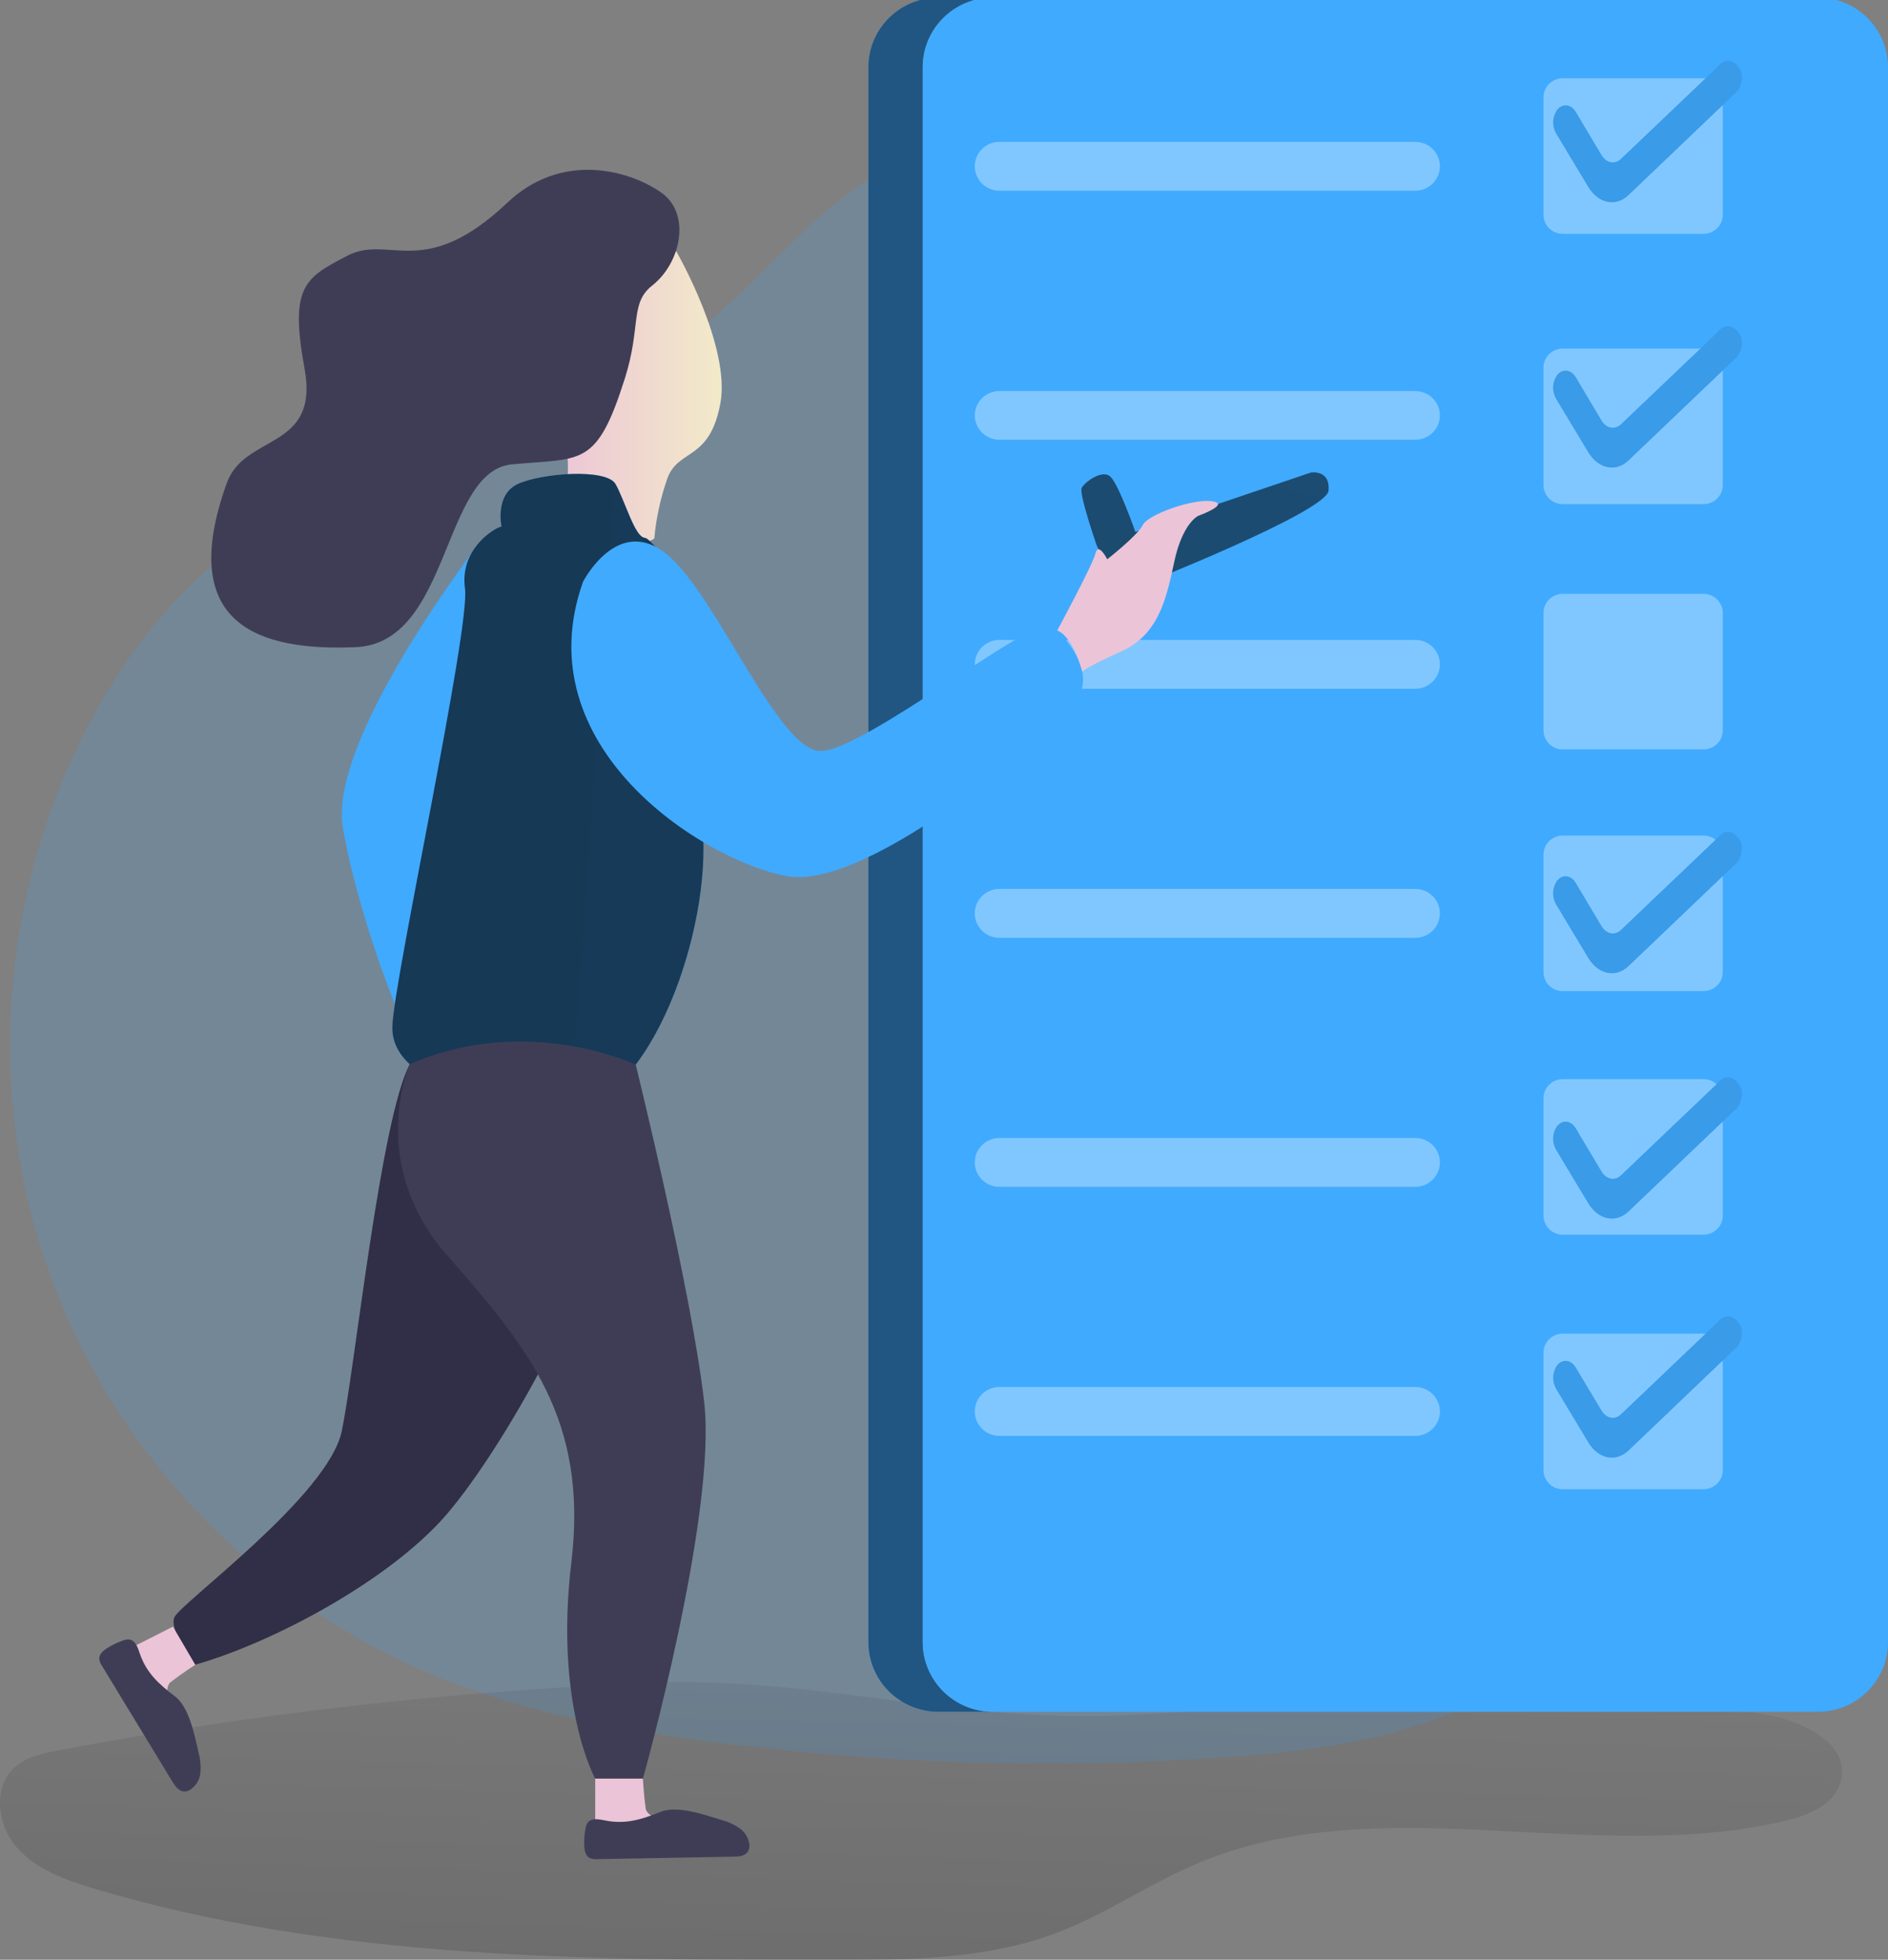 <svg width="317" height="329" viewBox="0 0 317 329" fill="none" xmlns="http://www.w3.org/2000/svg">
<rect x="0" y="0" width="317" height="329" fill="#808080" stroke="none"/>
<g clip-path="url(#clip0)">
<path opacity="0.18" d="M112.932 58.331C88.458 73.052 57.59 76.496 35.76 94.859C28.054 101.347 21.835 109.451 16.825 118.151C0.539 146.457 -2.803 181.786 7.905 212.608C18.612 243.429 43.182 269.214 73.603 281.561C88.152 287.464 103.751 290.373 119.338 292.405C148.076 296.144 177.119 297.011 206.032 294.994C224.309 293.716 243.607 290.835 257.669 279.186C267.043 271.42 273.148 260.464 277.869 249.293C290.635 218.92 294.582 185.612 289.264 153.131C286.012 133.486 279.288 114.257 268.212 97.656C249.577 69.715 220.252 51.387 190.2 37.442C178.403 31.994 163.326 22.484 150.173 27.988C136.344 33.784 126.108 50.408 112.932 58.331Z" fill="#40AAFF"/>
<path opacity="0.52" d="M9.743 293.868C7.161 294.358 4.449 294.926 2.491 296.682C-1.243 300.002 -0.477 306.372 2.803 310.131C6.083 313.89 11.076 315.641 15.854 317.076C55.757 328.978 98.133 329.062 139.794 329.045C152.522 329.045 165.584 328.978 177.472 324.464C185.712 321.341 193.026 316.198 201.152 312.782C231.651 299.951 267.338 313.26 299.585 305.714C303.37 304.83 307.575 303.221 308.891 299.591C311.553 292.275 300.794 287.802 292.946 287.419C258.517 285.731 224.021 285.893 189.61 287.903C162.117 289.507 137.071 281.414 109.476 282.523C75.995 283.855 42.659 287.647 9.743 293.868Z" fill="url(#paint0_linear)"/>
<path d="M166.731 287.38H157.595C154.473 287.38 151.479 286.152 149.269 283.966C147.059 281.781 145.812 278.815 145.803 275.719V11.28C145.805 8.179 147.048 5.205 149.259 3.013C151.47 0.82 154.468 -0.413 157.595 -0.414H166.731C163.603 -0.414 160.604 0.818 158.393 3.011C156.182 5.204 154.939 8.178 154.939 11.28V275.719C154.947 278.815 156.193 281.782 158.403 283.968C160.614 286.154 163.609 287.381 166.731 287.38Z" fill="#40AAFF"/>
<path d="M166.731 287.38H157.595C154.473 287.38 151.479 286.152 149.269 283.966C147.059 281.781 145.812 278.815 145.803 275.719V11.28C145.805 8.179 147.048 5.205 149.259 3.013C151.47 0.82 154.468 -0.413 157.595 -0.414H166.731C163.603 -0.414 160.604 0.818 158.393 3.011C156.182 5.204 154.939 8.178 154.939 11.28V275.719C154.947 278.815 156.193 281.782 158.403 283.968C160.614 286.154 163.609 287.381 166.731 287.38Z" fill="url(#paint1_linear)"/>
<path d="M80.883 90.627C80.883 90.627 54.934 124.031 57.578 139.023C60.222 154.014 66.595 169.287 66.595 169.287L84.004 95.568L80.883 90.627Z" fill="#40AAFF"/>
<path d="M80.883 90.627C80.883 90.627 54.934 124.031 57.578 139.023C60.222 154.014 66.595 169.287 66.595 169.287L84.004 95.568L80.883 90.627Z" fill="url(#paint2_linear)"/>
<path d="M305.209 -0.414H166.714C160.201 -0.414 154.922 4.821 154.922 11.28V275.686C154.922 282.144 160.201 287.38 166.714 287.38H305.209C311.721 287.38 317 282.144 317 275.686V11.28C317 4.821 311.721 -0.414 305.209 -0.414Z" fill="#40AAFF"/>
<path opacity="0.34" d="M237.627 32.017H167.797C167.255 32.017 166.717 31.911 166.215 31.705C165.714 31.498 165.258 31.196 164.874 30.815C164.491 30.434 164.187 29.982 163.979 29.484C163.772 28.986 163.666 28.453 163.667 27.915C163.667 26.828 164.102 25.786 164.876 25.018C165.651 24.249 166.702 23.818 167.797 23.818H237.627C238.723 23.818 239.774 24.249 240.55 25.017C241.325 25.785 241.762 26.828 241.763 27.915C241.763 29.003 241.327 30.046 240.552 30.815C239.776 31.585 238.724 32.017 237.627 32.017Z" fill="white"/>
<path opacity="0.34" d="M237.627 73.823H167.797C166.707 73.823 165.66 73.395 164.886 72.633C164.113 71.871 163.674 70.836 163.667 69.755C163.666 69.216 163.772 68.683 163.979 68.185C164.187 67.687 164.491 67.235 164.874 66.854C165.258 66.473 165.714 66.171 166.215 65.965C166.717 65.758 167.255 65.652 167.797 65.652H237.627C238.724 65.652 239.776 66.084 240.552 66.854C241.327 67.623 241.763 68.667 241.763 69.755C241.754 70.837 241.314 71.872 240.54 72.634C239.765 73.396 238.718 73.823 237.627 73.823Z" fill="white"/>
<path opacity="0.34" d="M237.627 115.63H167.797C166.702 115.63 165.651 115.198 164.876 114.43C164.102 113.661 163.667 112.619 163.667 111.533C163.666 110.994 163.772 110.461 163.979 109.963C164.187 109.466 164.491 109.013 164.874 108.632C165.258 108.251 165.714 107.949 166.215 107.743C166.717 107.537 167.255 107.43 167.797 107.43H237.627C238.724 107.43 239.776 107.863 240.552 108.632C241.327 109.401 241.763 110.445 241.763 111.533C241.762 112.62 241.325 113.662 240.55 114.43C239.774 115.198 238.723 115.63 237.627 115.63Z" fill="white"/>
<path opacity="0.34" d="M237.627 157.442H167.797C166.701 157.44 165.651 157.007 164.876 156.238C164.102 155.469 163.667 154.426 163.667 153.339C163.666 152.801 163.772 152.267 163.979 151.77C164.187 151.272 164.491 150.82 164.874 150.439C165.258 150.058 165.714 149.755 166.215 149.549C166.717 149.343 167.255 149.237 167.797 149.237H237.627C238.724 149.237 239.776 149.669 240.552 150.438C241.327 151.208 241.763 152.251 241.763 153.339C241.762 154.427 241.325 155.469 240.55 156.238C239.775 157.007 238.723 157.44 237.627 157.442Z" fill="white"/>
<path opacity="0.34" d="M237.627 199.248H167.797C166.701 199.247 165.651 198.814 164.876 198.044C164.102 197.275 163.667 196.233 163.667 195.146C163.666 194.607 163.772 194.074 163.979 193.576C164.187 193.078 164.491 192.626 164.874 192.245C165.258 191.864 165.714 191.562 166.215 191.356C166.717 191.149 167.255 191.043 167.797 191.043H237.627C238.724 191.043 239.776 191.475 240.552 192.245C241.327 193.014 241.763 194.058 241.763 195.146C241.762 196.233 241.325 197.276 240.55 198.045C239.775 198.814 238.723 199.247 237.627 199.248Z" fill="white"/>
<path opacity="0.34" d="M237.627 241.054H167.797C167.255 241.054 166.717 240.948 166.215 240.742C165.714 240.536 165.258 240.233 164.874 239.852C164.491 239.471 164.187 239.019 163.979 238.521C163.772 238.024 163.666 237.49 163.667 236.952C163.667 235.865 164.102 234.822 164.876 234.053C165.651 233.284 166.701 232.851 167.797 232.849H237.627C238.723 232.851 239.775 233.284 240.55 234.053C241.325 234.822 241.762 235.864 241.763 236.952C241.763 238.04 241.327 239.083 240.552 239.853C239.776 240.622 238.724 241.054 237.627 241.054Z" fill="white"/>
<path d="M68.791 178.668C73.699 169.31 97.6 189.473 100.618 199.49C103.637 209.507 84.004 244.69 73.812 255.551C63.621 266.412 44.731 276.13 32.662 279.501C32.662 279.501 28.406 273.874 29.257 271.561C30.108 269.248 55.121 251.167 57.385 240.244C59.649 229.321 63.882 188.032 68.791 178.668Z" fill="#302F47"/>
<path d="M184.134 91.55C184.134 91.55 181.115 82.855 181.62 81.899C182.125 80.942 185.059 78.736 186.443 80.025C187.828 81.313 190.637 89.304 190.637 89.304L220.115 79.321C220.115 79.321 223.406 78.815 223.06 82.383C222.714 85.95 190.994 98.455 190.994 98.455C190.994 98.455 188.412 101.077 184.134 91.55Z" fill="#40AAFF"/>
<path d="M184.134 91.55C184.134 91.55 181.115 82.855 181.62 81.899C182.125 80.942 185.059 78.736 186.443 80.025C187.828 81.313 190.637 89.304 190.637 89.304L220.115 79.321C220.115 79.321 223.406 78.815 223.06 82.383C222.714 85.95 190.994 98.455 190.994 98.455C190.994 98.455 188.412 101.077 184.134 91.55Z" fill="url(#paint3_linear)"/>
<path d="M113.562 42.219C113.562 42.219 122.76 58.145 120.938 67.796C119.117 77.447 113.913 75.281 112.069 80.272C110.913 83.545 110.17 86.948 109.856 90.402C109.856 90.402 104.517 94.701 94.955 83.002C95.807 78.239 95.291 73.335 93.469 68.849C90.421 61.64 92.067 35.618 113.562 42.219Z" fill="url(#paint4_linear)"/>
<path d="M85.212 34.003C71.129 47.329 65.352 39.248 58.316 42.934C51.279 46.62 48.573 47.937 51.126 61.82C53.68 75.703 41.094 72.703 38.075 81.105C29.445 105.118 43.75 109.31 59.717 108.646C75.685 107.982 74.181 79.079 85.95 77.959C97.719 76.84 100.136 78.584 104.897 63.593C107.7 54.774 105.703 50.925 109.51 47.931C114.373 44.11 116.07 35.832 110.991 32.304C105.402 28.421 94.172 25.529 85.212 34.003Z" fill="#3F3D56"/>
<path d="M84.214 88.427C84.214 88.427 83.039 83.103 86.898 81.274C90.756 79.445 101.816 78.562 103.353 81.274C104.891 83.986 106.577 90.132 108.222 90.278C109.868 90.424 116.626 101.083 116.626 101.083C116.626 101.083 118.039 130.694 118.118 142.191C118.249 160.458 107.212 188.972 91.976 186.648C76.741 184.324 65.624 180.126 65.874 172.292C66.124 164.459 78.993 105.444 78.074 98.798C77.075 91.629 83.953 88.179 84.214 88.427Z" fill="#40AAFF"/>
<path d="M84.214 88.427C84.214 88.427 83.039 83.103 86.898 81.274C90.756 79.445 101.816 78.562 103.353 81.274C104.891 83.986 106.577 90.132 108.222 90.278C109.868 90.424 116.626 101.083 116.626 101.083C116.626 101.083 118.039 130.694 118.118 142.191C118.249 160.458 107.212 188.972 91.976 186.648C76.741 184.324 65.624 180.126 65.874 172.292C66.124 164.459 78.993 105.444 78.074 98.798C77.075 91.629 83.953 88.179 84.214 88.427Z" fill="url(#paint5_linear)"/>
<path d="M97.895 97.661C97.895 97.661 103.762 86.181 112.081 93.159C120.399 100.137 130.608 125.939 137.712 126.085C144.816 126.232 174.028 102.889 176.576 104.999C179.124 107.11 183.55 112.377 181.166 116.873C178.783 121.37 146.121 149.732 132.055 147.076C117.988 144.42 88.004 125.371 97.895 97.661Z" fill="#40AAFF"/>
<path d="M97.895 97.661C97.895 97.661 103.762 86.181 112.081 93.159C120.399 100.137 130.608 125.939 137.712 126.085C144.816 126.232 174.028 102.889 176.576 104.999C179.124 107.11 183.55 112.377 181.166 116.873C178.783 121.37 146.121 149.732 132.055 147.076C117.988 144.42 88.004 125.371 97.895 97.661Z" fill="url(#paint6_linear)"/>
<path d="M177.512 105.844C177.512 105.844 183.447 94.881 183.935 92.9C184.423 90.919 185.904 93.896 185.904 93.896C185.904 93.896 191.011 89.901 191.863 88.156C192.714 86.412 200.107 83.711 203.444 84.144C206.781 84.577 201.174 86.609 201.174 86.609C201.174 86.609 198.53 87.808 197.145 94.392C195.761 100.976 194.359 106.609 188.231 109.372C182.103 112.135 181.711 112.748 181.711 112.748C181.711 112.748 180.264 106.952 177.512 105.844Z" fill="url(#paint7_linear)"/>
<path d="M68.791 178.668C68.791 178.668 61.482 195.258 75.072 210.745C88.662 226.232 98.797 238.319 95.931 262.287C93.066 286.254 99.938 298.606 99.938 298.606H107.95C107.95 298.606 120.382 254.206 118.237 235.404C116.093 216.603 106.735 178.725 106.735 178.725C106.735 178.725 88.424 170.058 68.791 178.668Z" fill="#3F3D56"/>
<path d="M99.938 298.595V308.724H122.011C122.011 308.724 108.795 306.355 108.421 303.66C108.046 300.964 107.95 298.595 107.95 298.595H99.938Z" fill="url(#paint8_linear)"/>
<path d="M101.572 305.613C100.573 305.41 99.33 305.162 98.7 305.956C98.493 306.252 98.361 306.594 98.314 306.952C98.118 307.935 98.046 308.939 98.099 309.94C98.139 310.688 98.314 311.533 98.967 311.904C99.377 312.089 99.83 312.161 100.278 312.112L123.168 311.696C124.042 311.696 125.052 311.6 125.546 310.885C125.77 310.534 125.87 310.118 125.83 309.704C125.767 309.141 125.582 308.598 125.288 308.113C124.994 307.627 124.598 307.21 124.127 306.89C123.178 306.248 122.124 305.774 121.012 305.489C118.175 304.633 113.635 303.035 110.832 304.2C107.774 305.455 104.948 306.316 101.572 305.613Z" fill="#3F3D56"/>
<path d="M29.036 273.08L19.957 277.678L31.011 296.625C31.011 296.625 26.471 284.093 28.616 282.427C30.761 280.762 32.792 279.495 32.792 279.495L29.036 273.08Z" fill="url(#paint9_linear)"/>
<path d="M23.452 277.537C23.134 276.575 22.726 275.387 21.716 275.241C21.356 275.208 20.993 275.264 20.66 275.404C19.702 275.732 18.787 276.174 17.937 276.721C17.307 277.126 16.66 277.7 16.66 278.449C16.704 278.892 16.866 279.316 17.131 279.675C21.073 286.158 25.015 292.641 28.956 299.124C29.41 299.861 29.989 300.688 30.857 300.756C31.277 300.77 31.689 300.648 32.032 300.407C32.497 300.072 32.884 299.641 33.165 299.144C33.447 298.646 33.615 298.094 33.66 297.526C33.745 296.39 33.632 295.247 33.326 294.149C32.662 291.296 31.765 286.575 29.354 284.763C26.698 282.776 24.53 280.784 23.452 277.537Z" fill="#3F3D56"/>
<path opacity="0.34" d="M286.029 13.143H262.384C260.601 13.143 259.155 14.576 259.155 16.345V36.052C259.155 37.82 260.601 39.254 262.384 39.254H286.029C287.812 39.254 289.258 37.82 289.258 36.052V16.345C289.258 14.576 287.812 13.143 286.029 13.143Z" fill="white"/>
<path opacity="0.34" d="M286.029 58.522H262.384C260.601 58.522 259.155 59.956 259.155 61.724V81.432C259.155 83.2 260.601 84.634 262.384 84.634H286.029C287.812 84.634 289.258 83.2 289.258 81.432V61.724C289.258 59.956 287.812 58.522 286.029 58.522Z" fill="white"/>
<path opacity="0.34" d="M286.029 99.698H262.384C260.601 99.698 259.155 101.132 259.155 102.9V122.608C259.155 124.376 260.601 125.81 262.384 125.81H286.029C287.812 125.81 289.258 124.376 289.258 122.608V102.9C289.258 101.132 287.812 99.698 286.029 99.698Z" fill="white"/>
<path opacity="0.34" d="M286.029 181.167H262.384C260.601 181.167 259.155 182.601 259.155 184.369V204.076C259.155 205.845 260.601 207.278 262.384 207.278H286.029C287.812 207.278 289.258 205.845 289.258 204.076V184.369C289.258 182.601 287.812 181.167 286.029 181.167Z" fill="white"/>
<path opacity="0.34" d="M286.029 140.278H262.384C260.601 140.278 259.155 141.711 259.155 143.48V163.187C259.155 164.956 260.601 166.389 262.384 166.389H286.029C287.812 166.389 289.258 164.956 289.258 163.187V143.48C289.258 141.711 287.812 140.278 286.029 140.278Z" fill="white"/>
<path opacity="0.34" d="M286.029 223.896H262.384C260.601 223.896 259.155 225.33 259.155 227.098V246.806C259.155 248.574 260.601 250.008 262.384 250.008H286.029C287.812 250.008 289.258 248.574 289.258 246.806V227.098C289.258 225.33 287.812 223.896 286.029 223.896Z" fill="white"/>
<path d="M261.266 22.388L266.68 31.392C268.382 34.206 271.31 34.769 273.432 32.754L291.755 15.264C291.755 15.264 293.457 12.85 291.647 10.982C289.837 9.113 288.339 11.263 288.339 11.263L272.11 26.727C271.083 27.656 269.681 27.352 268.887 26.018L264.574 18.776C263.763 17.419 262.259 17.296 261.368 18.545C261.003 19.117 260.8 19.776 260.782 20.453C260.764 21.129 260.932 21.798 261.266 22.388Z" fill="#40AAFF"/>
<path d="M261.266 66.941L266.68 75.945C268.382 78.73 271.31 79.321 273.432 77.307L291.755 59.817C291.755 59.817 293.457 57.402 291.647 55.534C289.837 53.666 288.339 55.816 288.339 55.816L272.11 71.28C271.083 72.208 269.681 71.904 268.887 70.571L264.574 63.328C263.757 61.961 262.259 61.837 261.368 63.064C260.996 63.639 260.79 64.305 260.772 64.988C260.754 65.672 260.925 66.347 261.266 66.941Z" fill="#40AAFF"/>
<path d="M261.266 151.831L266.68 160.835C268.382 163.621 271.31 164.211 273.432 162.197L291.755 144.701C291.755 144.701 293.457 142.287 291.647 140.419C289.837 138.55 288.339 140.7 288.339 140.7L272.11 156.17C271.083 157.098 269.681 156.789 268.887 155.461L264.574 148.218C263.757 146.851 262.259 146.727 261.368 147.954C260.996 148.529 260.79 149.195 260.772 149.878C260.754 150.562 260.925 151.237 261.266 151.831Z" fill="#40AAFF"/>
<path d="M261.266 193.024L266.68 202.028C268.382 204.814 271.31 205.404 273.432 203.39L291.755 185.9C291.755 185.9 293.457 183.48 291.647 181.612C289.837 179.743 288.339 181.893 288.339 181.893L272.11 197.363C271.083 198.291 269.681 197.982 268.887 196.654L264.574 189.411C263.757 188.044 262.259 187.92 261.368 189.147C260.996 189.722 260.79 190.388 260.772 191.071C260.754 191.755 260.925 192.43 261.266 193.024Z" fill="#40AAFF"/>
<path d="M261.266 233.148L266.68 242.152C268.382 244.965 271.31 245.528 273.432 243.519L291.755 226.023C291.755 226.023 293.457 223.609 291.647 221.741C289.837 219.873 288.339 222.022 288.339 222.022L272.11 237.487C271.083 238.421 269.681 238.111 268.887 236.777L264.574 229.574C263.757 228.207 262.259 228.083 261.368 229.31C261.004 229.881 260.802 230.539 260.784 231.215C260.766 231.89 260.933 232.558 261.266 233.148Z" fill="#40AAFF"/>
<path d="M261.266 22.388L266.68 31.392C268.382 34.206 271.31 34.769 273.432 32.754L291.755 15.264C291.755 15.264 293.457 12.85 291.647 10.982C289.837 9.113 288.339 11.263 288.339 11.263L272.11 26.727C271.083 27.656 269.681 27.352 268.887 26.018L264.574 18.776C263.763 17.419 262.259 17.296 261.368 18.545C261.003 19.117 260.8 19.776 260.782 20.453C260.764 21.129 260.932 21.798 261.266 22.388Z" fill="url(#paint10_linear)"/>
<path d="M261.266 66.941L266.68 75.945C268.382 78.73 271.31 79.321 273.432 77.307L291.755 59.817C291.755 59.817 293.457 57.402 291.647 55.534C289.837 53.666 288.339 55.816 288.339 55.816L272.11 71.28C271.083 72.208 269.681 71.904 268.887 70.571L264.574 63.328C263.757 61.961 262.259 61.837 261.368 63.064C260.996 63.639 260.79 64.305 260.772 64.988C260.754 65.672 260.925 66.347 261.266 66.941Z" fill="url(#paint11_linear)"/>
<path d="M261.266 151.831L266.68 160.835C268.382 163.621 271.31 164.211 273.432 162.197L291.755 144.701C291.755 144.701 293.457 142.287 291.647 140.419C289.837 138.55 288.339 140.7 288.339 140.7L272.11 156.17C271.083 157.098 269.681 156.789 268.887 155.461L264.574 148.218C263.757 146.851 262.259 146.727 261.368 147.954C260.996 148.529 260.79 149.195 260.772 149.878C260.754 150.562 260.925 151.237 261.266 151.831Z" fill="url(#paint12_linear)"/>
<path d="M261.266 193.024L266.68 202.028C268.382 204.814 271.31 205.404 273.432 203.39L291.755 185.9C291.755 185.9 293.457 183.48 291.647 181.612C289.837 179.743 288.339 181.893 288.339 181.893L272.11 197.363C271.083 198.291 269.681 197.982 268.887 196.654L264.574 189.411C263.757 188.044 262.259 187.92 261.368 189.147C260.996 189.722 260.79 190.388 260.772 191.071C260.754 191.755 260.925 192.43 261.266 193.024Z" fill="url(#paint13_linear)"/>
<path d="M261.266 233.148L266.68 242.152C268.382 244.965 271.31 245.528 273.432 243.519L291.755 226.023C291.755 226.023 293.457 223.609 291.647 221.741C289.837 219.873 288.339 222.022 288.339 222.022L272.11 237.487C271.083 238.421 269.681 238.111 268.887 236.777L264.574 229.574C263.757 228.207 262.259 228.083 261.368 229.31C261.004 229.881 260.802 230.539 260.784 231.215C260.766 231.89 260.933 232.558 261.266 233.148Z" fill="url(#paint14_linear)"/>
</g>
<defs>
<linearGradient id="paint0_linear" x1="156.199" y1="248.443" x2="147.398" y2="548.864" gradientUnits="userSpaceOnUse">
<stop stop-opacity="0"/>
<stop offset="0.98"/>
</linearGradient>
<linearGradient id="paint1_linear" x1="10165.3" y1="44858" x2="-5093.58" y2="45750.3" gradientUnits="userSpaceOnUse">
<stop stop-opacity="0"/>
<stop offset="0.98"/>
</linearGradient>
<linearGradient id="paint2_linear" x1="4467.47" y1="17722.4" x2="7533.58" y2="18113.8" gradientUnits="userSpaceOnUse">
<stop stop-opacity="0"/>
<stop offset="0.98"/>
</linearGradient>
<linearGradient id="paint3_linear" x1="18208.2" y1="2643.42" x2="17374.7" y2="5983.04" gradientUnits="userSpaceOnUse">
<stop stop-opacity="0"/>
<stop offset="0.98"/>
</linearGradient>
<linearGradient id="paint4_linear" x1="92.294" y1="66.159" x2="121.177" y2="66.159" gradientUnits="userSpaceOnUse">
<stop stop-color="#ECC4D7"/>
<stop offset="0.42" stop-color="#EFD4D1"/>
<stop offset="1" stop-color="#F2EAC9"/>
</linearGradient>
<linearGradient id="paint5_linear" x1="13615.2" y1="26360.8" x2="-10020.3" y2="24678" gradientUnits="userSpaceOnUse">
<stop stop-opacity="0"/>
<stop offset="0.98"/>
</linearGradient>
<linearGradient id="paint6_linear" x1="26769.8" y1="12050" x2="26013.1" y2="20556.3" gradientUnits="userSpaceOnUse">
<stop stop-opacity="0"/>
<stop offset="0.98"/>
</linearGradient>
<linearGradient id="paint7_linear" x1="10433.9" y1="5240.37" x2="11717.7" y2="5240.37" gradientUnits="userSpaceOnUse">
<stop stop-color="#ECC4D7"/>
<stop offset="0.42" stop-color="#EFD4D1"/>
<stop offset="1" stop-color="#F2EAC9"/>
</linearGradient>
<linearGradient id="paint8_linear" x1="5470.17" y1="5815.37" x2="6328.83" y2="5815.37" gradientUnits="userSpaceOnUse">
<stop stop-color="#ECC4D7"/>
<stop offset="0.42" stop-color="#EFD4D1"/>
<stop offset="1" stop-color="#F2EAC9"/>
</linearGradient>
<linearGradient id="paint9_linear" x1="1333.15" y1="12310.1" x2="1623.49" y2="12310.1" gradientUnits="userSpaceOnUse">
<stop stop-color="#ECC4D7"/>
<stop offset="0.42" stop-color="#EFD4D1"/>
<stop offset="1" stop-color="#F2EAC9"/>
</linearGradient>
<linearGradient id="paint10_linear" x1="18039.3" y1="-1939.07" x2="16866.9" y2="27651.4" gradientUnits="userSpaceOnUse">
<stop stop-opacity="0"/>
<stop offset="0.98"/>
</linearGradient>
<linearGradient id="paint11_linear" x1="18177.5" y1="-1888.64" x2="17006.3" y2="27691.8" gradientUnits="userSpaceOnUse">
<stop stop-opacity="0"/>
<stop offset="0.98"/>
</linearGradient>
<linearGradient id="paint12_linear" x1="18429.9" y1="-1794.01" x2="17258.1" y2="27793.1" gradientUnits="userSpaceOnUse">
<stop stop-opacity="0"/>
<stop offset="0.98"/>
</linearGradient>
<linearGradient id="paint13_linear" x1="18552.3" y1="-1748.06" x2="17380.5" y2="27839.3" gradientUnits="userSpaceOnUse">
<stop stop-opacity="0"/>
<stop offset="0.98"/>
</linearGradient>
<linearGradient id="paint14_linear" x1="18665" y1="-1703.49" x2="17492.2" y2="27888.5" gradientUnits="userSpaceOnUse">
<stop stop-opacity="0"/>
<stop offset="0.98"/>
</linearGradient>
<clipPath id="clip0">
<rect width="317" height="329" fill="white"/>
</clipPath>
</defs>
</svg>
